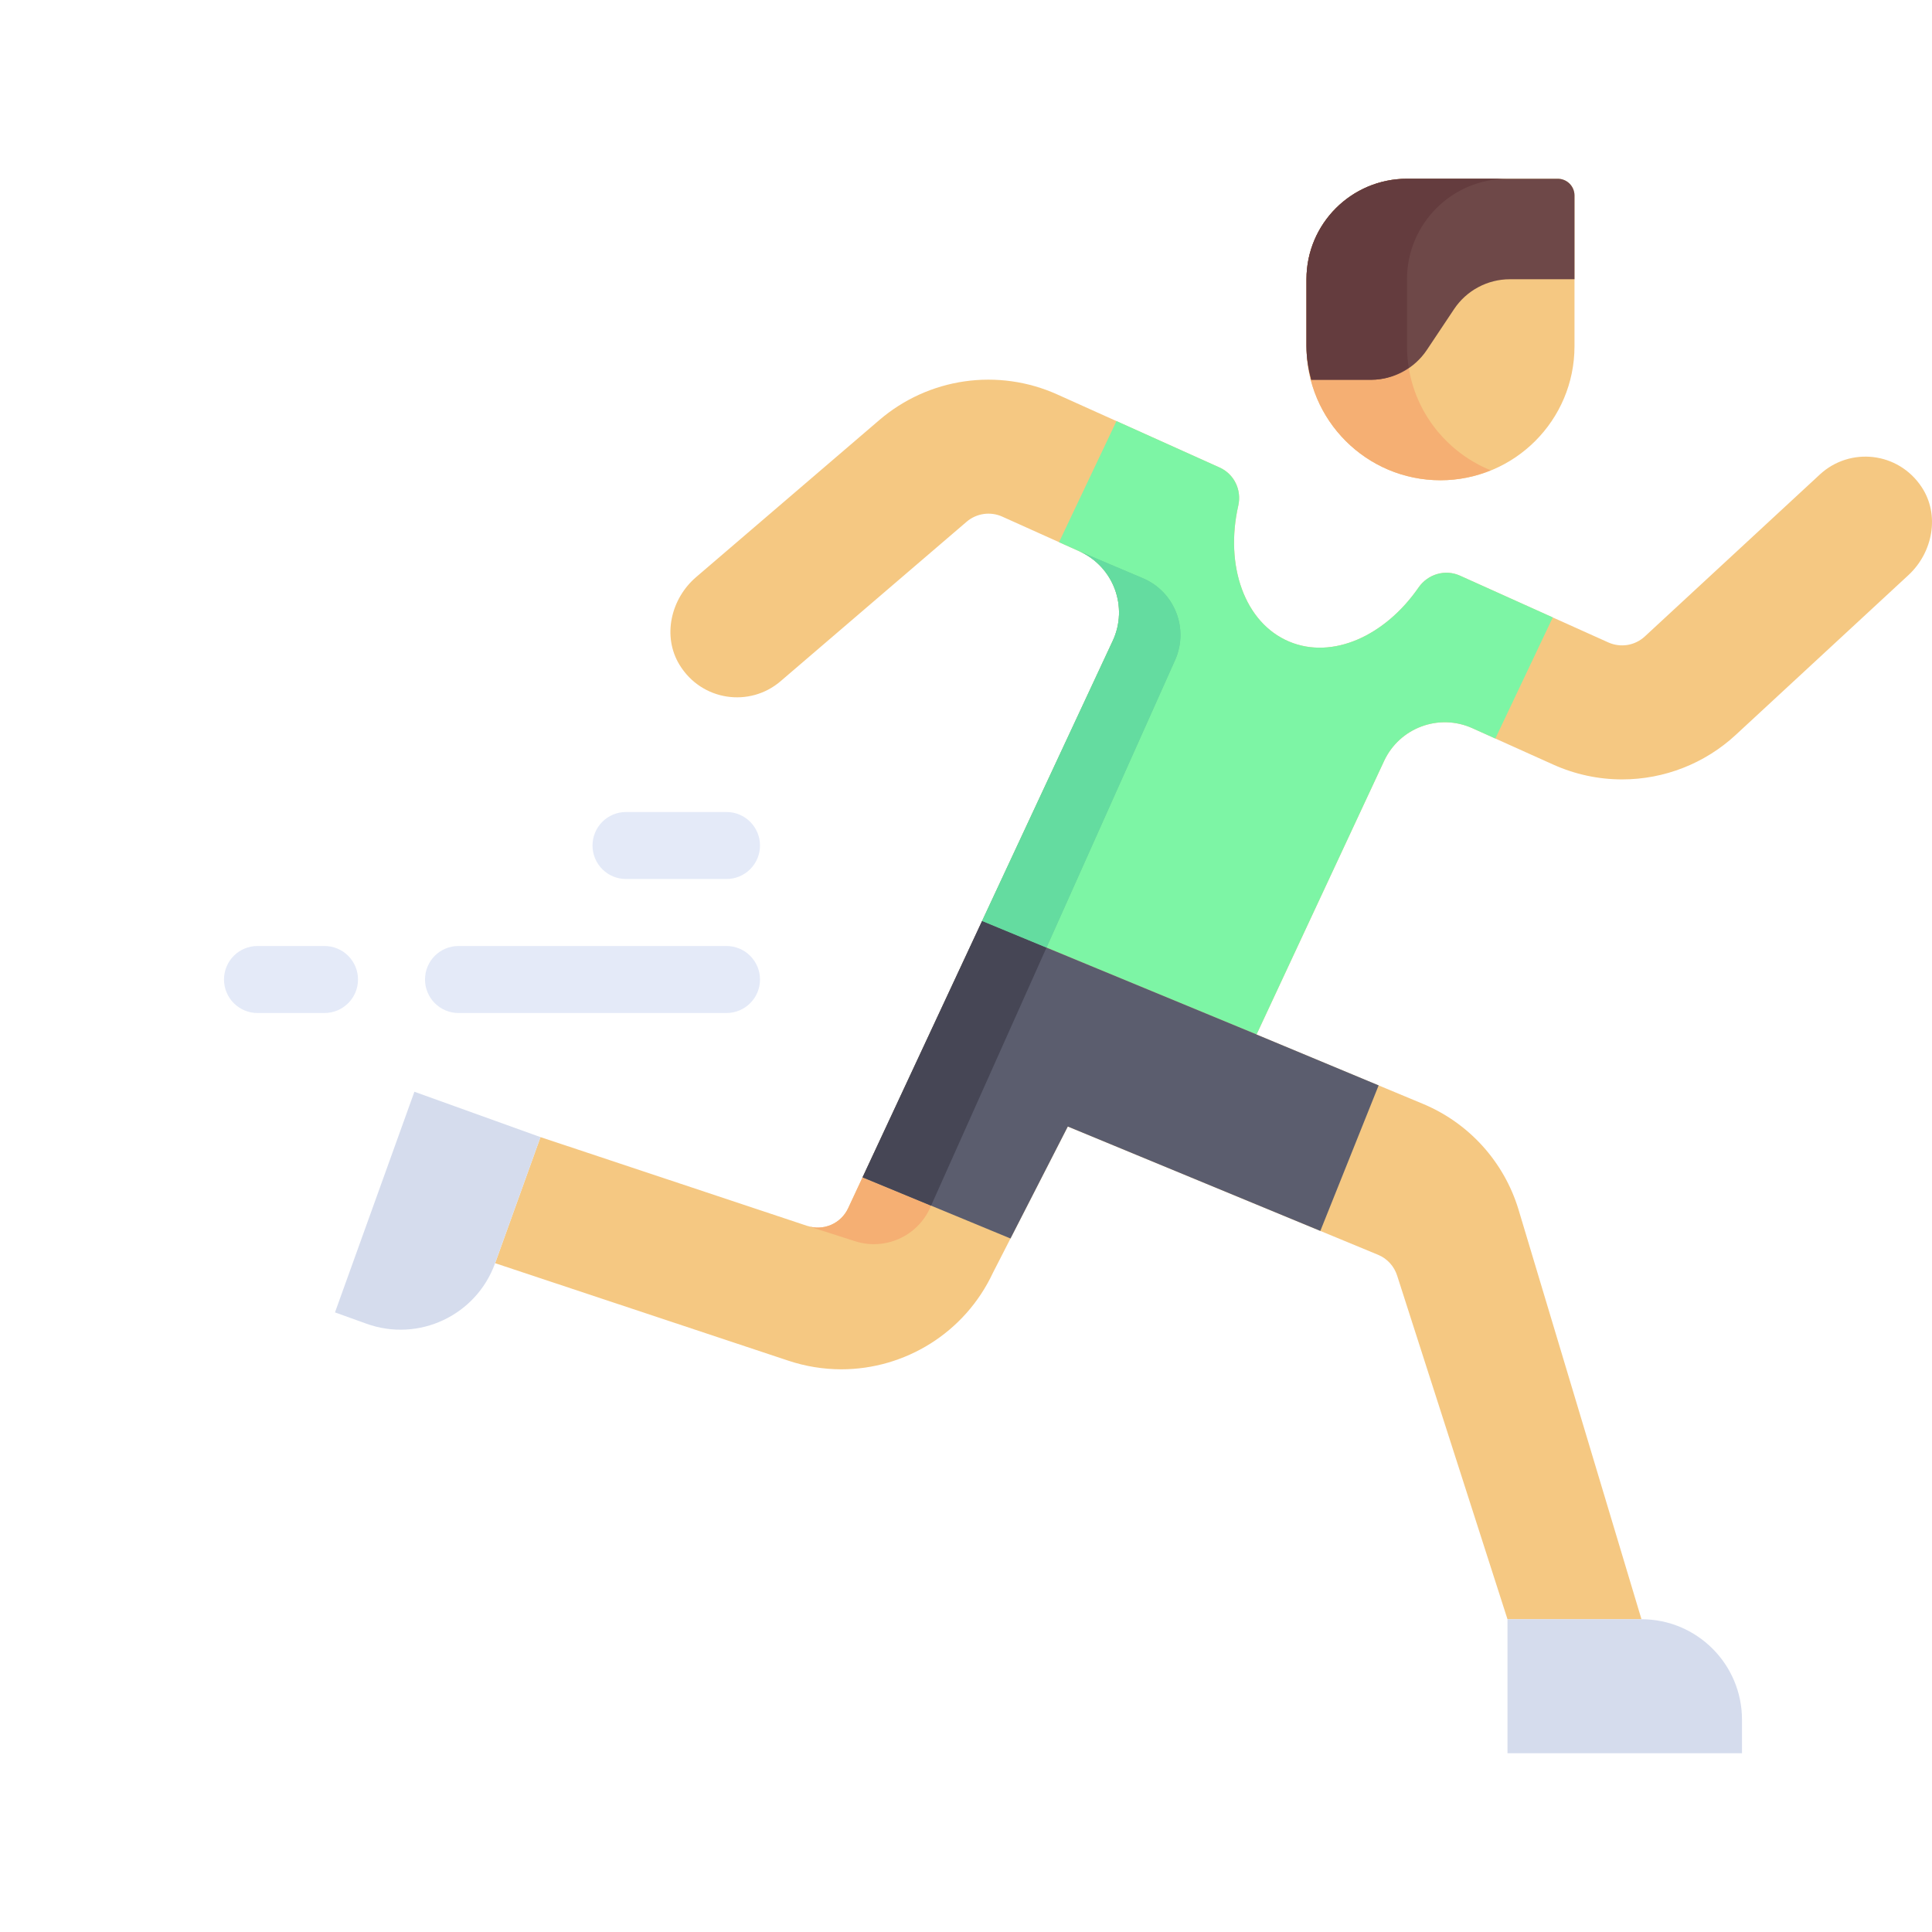 <svg width="69" height="69" viewBox="0 0 69 69" fill="none" xmlns="http://www.w3.org/2000/svg">
<path d="M68.63 17.395C67.79 16.128 66.066 15.957 64.997 16.944L58.743 22.731C58.571 22.89 58.355 22.996 58.124 23.034C57.892 23.071 57.654 23.04 57.44 22.944L52.139 20.558C51.608 20.32 50.992 20.506 50.661 20.985C49.464 22.713 47.589 23.563 46.044 22.915C44.446 22.244 43.739 20.198 44.225 18.055C44.351 17.499 44.077 16.93 43.557 16.697L37.756 14.086C36.72 13.62 35.574 13.459 34.449 13.62C33.325 13.782 32.27 14.26 31.408 14.999L24.861 20.611C23.956 21.387 23.648 22.723 24.267 23.741C25.057 25.038 26.775 25.276 27.879 24.328L34.523 18.633C34.696 18.485 34.907 18.39 35.132 18.357C35.357 18.325 35.586 18.357 35.793 18.45L38.554 19.692C39.771 20.24 40.305 21.677 39.741 22.886L30.291 43.151C30.167 43.418 29.95 43.629 29.68 43.745C29.41 43.861 29.107 43.874 28.828 43.781L19.303 40.611L17.683 45.114L28.153 48.595C28.764 48.799 29.403 48.903 30.046 48.904C32.315 48.904 34.46 47.606 35.466 45.448L38.136 40.233L49.217 44.814C49.38 44.881 49.525 44.984 49.643 45.114C49.761 45.244 49.849 45.399 49.901 45.567L53.839 57.83H58.624L54.228 43.183C53.971 42.343 53.531 41.57 52.941 40.92C52.35 40.269 51.623 39.757 50.811 39.42L44.876 36.947L49.432 27.176C49.985 25.99 51.389 25.468 52.582 26.006L55.476 27.308C56.248 27.656 57.086 27.836 57.933 27.836C59.439 27.836 60.889 27.267 61.993 26.244L68.157 20.541C69.031 19.733 69.288 18.387 68.63 17.395Z" fill="#F5C882"/>
<path d="M30.806 42.047L30.291 43.151C30.167 43.418 29.949 43.629 29.68 43.745C29.41 43.861 29.107 43.874 28.828 43.781L30.538 44.329C31.607 44.672 32.762 44.156 33.221 43.132L33.253 43.059L30.806 42.047Z" fill="#F5AF73"/>
<path d="M62.214 62.616H53.839V57.83H58.624C60.607 57.83 62.214 59.437 62.214 61.419V62.616ZM11.964 46.871L14.8 38.991L19.303 40.611L17.682 45.114C17.011 46.98 14.955 47.948 13.09 47.276L11.964 46.871Z" fill="#D5DCED"/>
<path d="M51.446 17.152C48.803 17.152 46.66 15.009 46.66 12.366V9.973C46.66 7.991 48.267 6.384 50.25 6.384H55.633C55.792 6.384 55.944 6.447 56.056 6.559C56.169 6.672 56.232 6.824 56.232 6.982V12.366C56.232 15.009 54.089 17.152 51.446 17.152Z" fill="#F5C882"/>
<path d="M49.432 27.177C49.985 25.99 51.389 25.469 52.583 26.006L53.405 26.376L55.456 22.051L52.139 20.558C51.608 20.32 50.992 20.506 50.661 20.985C49.464 22.713 47.589 23.563 46.044 22.915C44.446 22.244 43.738 20.198 44.224 18.055C44.35 17.499 44.077 16.93 43.557 16.697L39.874 15.039L37.823 19.364L38.554 19.692C39.77 20.24 40.304 21.677 39.741 22.886L35.075 32.892L44.877 36.944L49.432 27.177Z" fill="#7DF5A5"/>
<path d="M44.877 36.944L35.075 32.892L30.806 42.047L36.089 44.232L38.136 40.233L47.155 43.961L49.237 38.764L44.876 36.947L44.877 36.944Z" fill="#5B5D6E"/>
<path opacity="0.27" d="M40.816 20.65L38.554 19.692C39.771 20.24 40.304 21.677 39.741 22.886L35.075 32.892L37.375 33.843L41.967 23.577C42.471 22.451 41.951 21.131 40.816 20.65Z" fill="#5B5D6E"/>
<path d="M37.375 33.843L35.075 32.892L30.806 42.047L33.253 43.059L37.375 33.843Z" fill="#464655"/>
<path d="M39.741 22.886L35.075 32.892L37.375 33.843L41.967 23.577C42.471 22.451 41.951 21.131 40.816 20.65L38.554 19.692C39.771 20.24 40.305 21.677 39.741 22.886Z" fill="#64DCA0"/>
<path d="M50.25 12.366V9.973C50.25 7.991 51.857 6.384 53.839 6.384H50.25C48.267 6.384 46.66 7.991 46.66 9.973V12.366C46.66 15.009 48.803 17.152 51.446 17.152C52.082 17.152 52.686 17.022 53.241 16.797C51.488 16.086 50.25 14.374 50.25 12.366Z" fill="#F5AF73"/>
<path d="M50.25 6.384C48.267 6.384 46.66 7.991 46.66 9.973V12.366C46.66 12.782 46.73 13.178 46.83 13.563H48.969C49.769 13.563 50.516 13.163 50.96 12.497L51.932 11.039C52.151 10.711 52.447 10.442 52.794 10.257C53.141 10.071 53.529 9.973 53.923 9.973H56.232V6.982C56.232 6.824 56.169 6.672 56.057 6.559C55.944 6.447 55.792 6.384 55.634 6.384H50.25Z" fill="#6E4848"/>
<path d="M46.66 9.973V12.366C46.66 12.782 46.73 13.178 46.83 13.563H48.969C49.459 13.563 49.919 13.398 50.312 13.129C50.271 12.877 50.25 12.622 50.25 12.366V9.973C50.25 7.991 51.857 6.384 53.839 6.384H50.25C48.267 6.384 46.66 7.991 46.66 9.973Z" fill="#643C3E"/>
<path d="M25.946 36.179L16.375 36.179C16.218 36.179 16.062 36.148 15.917 36.088C15.772 36.027 15.64 35.939 15.529 35.828C15.418 35.717 15.33 35.585 15.27 35.44C15.209 35.295 15.178 35.139 15.179 34.982C15.179 34.321 15.715 33.786 16.375 33.786L25.946 33.786C26.104 33.786 26.259 33.817 26.404 33.877C26.549 33.937 26.681 34.025 26.792 34.137C26.904 34.248 26.992 34.38 27.052 34.525C27.112 34.67 27.143 34.825 27.143 34.983C27.143 35.643 26.606 36.179 25.946 36.179ZM22.357 31.393C21.697 31.393 21.161 30.858 21.161 30.197C21.161 30.04 21.192 29.884 21.252 29.739C21.312 29.594 21.4 29.462 21.511 29.351C21.622 29.24 21.754 29.152 21.899 29.091C22.044 29.031 22.2 29 22.357 29L25.946 29C26.606 29 27.143 29.536 27.143 30.196C27.143 30.354 27.112 30.509 27.052 30.654C26.992 30.799 26.904 30.931 26.792 31.043C26.681 31.154 26.549 31.242 26.404 31.302C26.259 31.362 26.104 31.393 25.946 31.393L22.357 31.393ZM11.589 36.179H9.196C9.039 36.179 8.884 36.148 8.739 36.088C8.593 36.027 8.461 35.939 8.35 35.828C8.239 35.717 8.151 35.585 8.091 35.44C8.031 35.295 8 35.139 8 34.982C8 34.825 8.031 34.669 8.091 34.524C8.151 34.379 8.239 34.247 8.35 34.136C8.461 34.025 8.593 33.937 8.739 33.877C8.884 33.816 9.039 33.786 9.196 33.786H11.589C11.746 33.786 11.902 33.816 12.047 33.877C12.192 33.937 12.324 34.025 12.435 34.136C12.547 34.247 12.635 34.379 12.695 34.524C12.755 34.669 12.786 34.825 12.786 34.982C12.786 35.139 12.755 35.295 12.695 35.44C12.635 35.585 12.547 35.717 12.435 35.828C12.324 35.939 12.192 36.027 12.047 36.088C11.902 36.148 11.746 36.179 11.589 36.179Z" fill="#E4EAF8"/>
</svg>
